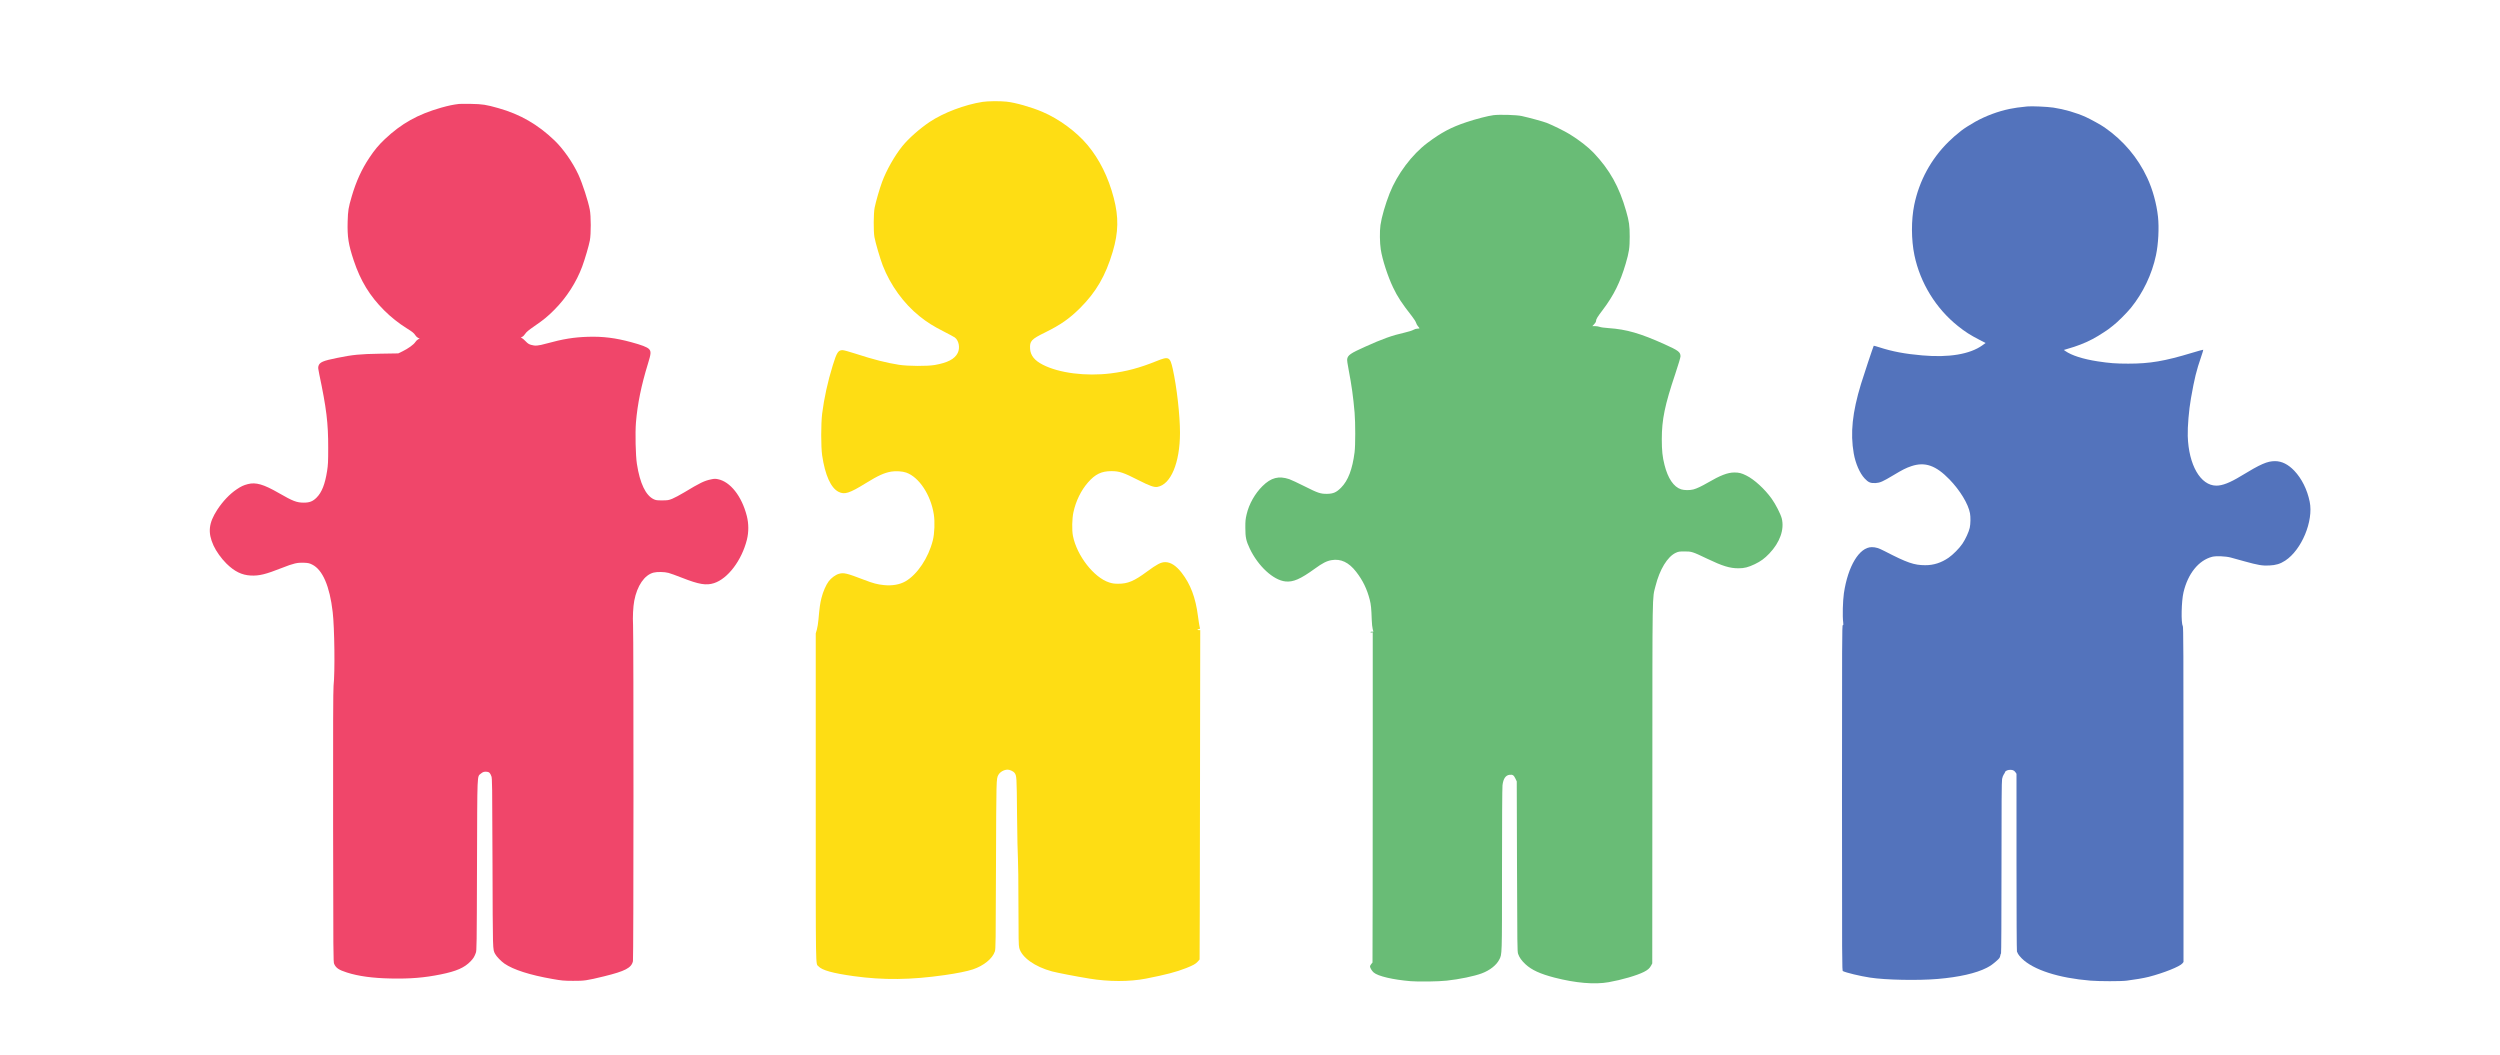 <?xml version='1.0' encoding='utf-8'?>
<svg xmlns="http://www.w3.org/2000/svg" version="1.0" width="5000pt" height="2109pt" viewBox="0 0 5000 2109" preserveAspectRatio="xMidYMid meet" id="svg12">  <defs id="defs16"/> <g transform="matrix(0.1,0,0,-0.1,0,2123.286)" id="g10" style="fill:#000000;stroke:none"> <path d="m 19650,19195 c -357,-56 -780,-216 -1057,-401 -199,-134 -423,-331 -546,-484 -155,-192 -320,-484 -406,-718 -50,-135 -124,-393 -148,-511 -23,-110 -25,-477 -4,-591 20,-113 116,-438 166,-567 154,-395 420,-762 735,-1014 147,-119 278,-201 485,-306 104,-53 204,-107 222,-120 81,-62 108,-208 57,-310 -60,-121 -202,-195 -459,-240 -152,-26 -534,-24 -715,4 -255,40 -513,106 -872,223 -128,42 -233,70 -258,70 -86,0 -115,-46 -195,-305 -100,-322 -174,-661 -212,-965 -25,-204 -25,-665 0,-835 59,-396 174,-652 329,-729 120,-60 215,-30 550,177 242,149 361,203 503,228 90,15 225,7 300,-20 256,-91 490,-444 551,-834 24,-148 15,-386 -20,-523 -87,-348 -310,-681 -547,-818 -114,-65 -266,-92 -430,-75 -130,13 -218,36 -396,105 -352,135 -409,148 -506,120 -66,-19 -152,-82 -203,-149 -54,-73 -113,-206 -144,-331 -28,-110 -39,-189 -61,-436 -6,-69 -20,-159 -32,-200 l -22,-75 V 5285 c 0,-3564 -4,-3315 54,-3378 71,-79 288,-139 706,-197 595,-82 1143,-76 1818,21 242,34 453,77 564,114 217,73 392,215 440,358 17,49 18,166 23,1732 6,1729 6,1720 45,1795 32,63 114,110 190,110 40,0 115,-35 134,-62 45,-63 45,-55 52,-848 4,-415 12,-809 18,-875 5,-66 10,-480 10,-920 1,-682 3,-810 16,-860 49,-190 309,-376 655,-470 107,-28 472,-99 748,-144 384,-64 804,-64 1128,-1 403,79 609,133 807,211 143,57 189,83 230,128 20,23 38,42 39,44 2,1 5,1484 8,3295 l 5,3292 h -27 c -16,0 -28,5 -28,10 0,6 11,10 25,10 27,0 30,9 16,57 -5,18 -19,108 -31,200 -48,375 -149,641 -327,871 -111,142 -219,212 -328,212 -86,0 -164,-41 -365,-189 -256,-190 -385,-244 -575,-243 -80,0 -117,5 -182,26 -305,98 -646,536 -724,931 -23,114 -18,349 10,474 49,226 153,437 291,595 145,166 270,226 468,226 159,0 240,-27 542,-181 224,-114 314,-146 379,-134 268,47 450,483 451,1080 0,353 -64,917 -145,1281 -55,242 -79,254 -324,155 -337,-136 -603,-207 -915,-246 -500,-62 -1034,6 -1359,173 -166,84 -246,185 -255,317 -10,157 23,193 303,330 306,151 484,275 696,486 321,320 511,647 653,1125 116,389 122,694 21,1079 -108,414 -285,770 -523,1056 -224,267 -569,522 -902,664 -225,96 -542,186 -722,205 -135,14 -374,11 -478,-5 z" id="path2" style="fill:#fedd14;fill-opacity:1"/> <path d="m 9180,19154 c -118,-14 -204,-32 -355,-74 -467,-133 -797,-317 -1127,-629 -124,-117 -208,-218 -313,-376 -152,-228 -263,-472 -350,-769 -68,-232 -75,-278 -82,-506 -8,-309 15,-455 122,-778 136,-407 320,-709 609,-997 133,-133 293,-260 446,-355 118,-74 149,-98 177,-143 13,-21 38,-44 55,-52 l 32,-13 -32,-16 c -18,-9 -43,-34 -57,-56 -31,-49 -142,-129 -255,-184 l -85,-41 -365,-6 c -404,-7 -539,-20 -855,-84 -287,-58 -353,-86 -376,-163 -9,-31 -6,-58 16,-162 144,-684 180,-974 179,-1475 0,-278 -3,-339 -22,-462 -41,-263 -106,-429 -211,-533 -74,-74 -139,-100 -254,-100 -142,0 -216,28 -501,192 -303,175 -460,220 -618,179 -86,-22 -136,-45 -223,-104 -140,-93 -279,-240 -389,-408 -174,-269 -194,-456 -75,-718 52,-114 156,-260 259,-361 160,-157 306,-229 486,-238 168,-8 297,24 624,153 230,91 309,109 441,103 85,-4 107,-9 163,-37 208,-102 351,-433 410,-950 37,-317 47,-1206 17,-1476 -8,-72 -11,-870 -9,-2810 3,-2587 4,-2712 21,-2750 37,-83 94,-121 257,-173 228,-73 514,-112 875,-119 392,-8 670,15 1001,82 315,64 472,133 597,263 57,61 73,87 103,167 18,48 19,123 24,1750 6,1901 1,1768 75,1834 42,36 72,45 126,38 45,-6 60,-21 86,-87 17,-42 18,-145 23,-1740 6,-1801 3,-1718 52,-1815 27,-52 120,-148 188,-195 181,-123 506,-227 956,-306 193,-34 225,-37 414,-38 229,-1 270,5 620,90 424,104 549,169 579,304 13,54 14,6497 2,6720 -9,163 1,364 24,488 57,301 205,517 387,563 70,18 217,16 298,-6 36,-9 157,-53 269,-97 340,-134 485,-158 641,-108 277,89 554,455 658,869 38,153 37,322 -2,475 -101,397 -331,687 -581,736 -49,9 -73,9 -131,-4 -138,-28 -221,-69 -538,-260 -88,-53 -196,-110 -240,-128 -75,-30 -90,-32 -201,-33 -103,0 -127,3 -168,22 -162,75 -279,318 -339,708 -26,168 -36,619 -19,828 31,373 107,745 240,1176 63,202 66,248 19,295 -39,38 -142,78 -356,136 -313,85 -564,116 -862,107 -283,-9 -496,-43 -835,-136 -162,-45 -222,-50 -305,-25 -41,12 -66,28 -104,68 -28,29 -62,59 -76,66 l -24,13 29,14 c 17,8 44,35 60,61 23,35 65,70 176,147 195,134 272,197 409,335 244,246 437,548 554,862 54,146 134,418 153,521 25,133 24,486 -1,617 -35,180 -146,521 -228,700 -113,245 -302,515 -480,686 -332,318 -684,521 -1120,644 -247,70 -319,81 -548,85 -113,2 -221,1 -240,-1 z" id="path4" style="fill:#f0466a;fill-opacity:1"/> <path d="m 40545,19104 c -173,-18 -248,-28 -350,-49 -236,-49 -478,-139 -690,-257 -95,-53 -232,-140 -272,-173 -7,-5 -18,-15 -25,-20 -104,-83 -148,-122 -232,-203 -354,-347 -591,-782 -691,-1267 -62,-304 -61,-698 4,-1009 116,-553 430,-1064 871,-1415 143,-114 245,-180 434,-277 l 118,-61 -65,-47 c -249,-178 -668,-248 -1202,-201 -347,30 -600,78 -858,162 -60,19 -110,33 -112,31 -7,-8 -211,-618 -255,-765 -173,-569 -216,-981 -145,-1389 36,-202 120,-395 218,-500 74,-80 119,-98 221,-92 89,6 141,29 351,155 190,114 254,146 363,183 273,91 490,15 763,-267 209,-216 374,-487 409,-675 14,-74 12,-213 -5,-291 -17,-80 -85,-228 -146,-318 -61,-91 -188,-219 -276,-280 -146,-101 -301,-151 -468,-150 -222,0 -361,48 -810,280 -122,63 -180,81 -259,81 -249,0 -478,-380 -558,-923 -22,-151 -30,-466 -14,-579 6,-49 5,-58 -8,-58 -15,0 -16,-320 -16,-3455 0,-3325 1,-3455 18,-3464 59,-31 344,-100 542,-130 307,-48 963,-61 1355,-27 427,36 768,114 980,223 77,40 124,73 207,148 46,41 57,58 63,92 4,24 11,45 16,49 5,3 9,695 9,1716 0,1275 3,1727 12,1772 6,34 22,75 35,93 13,17 23,36 23,41 0,18 36,40 75,46 63,9 107,-5 132,-43 l 23,-34 V 3988 c 0,-1003 4,-1776 9,-1786 5,-9 15,-30 22,-47 8,-16 40,-56 73,-89 231,-230 739,-394 1377,-446 176,-14 610,-15 724,0 161,20 338,50 440,76 296,76 625,207 674,270 l 21,27 v 3349 c 0,2879 -2,3352 -14,3371 -37,57 -28,497 14,673 88,375 303,641 573,711 79,20 270,12 372,-15 39,-10 162,-45 275,-76 271,-75 357,-90 495,-83 134,6 219,32 319,97 329,215 569,794 490,1178 -50,244 -158,461 -308,620 -121,127 -250,192 -385,192 -156,0 -285,-56 -686,-300 -215,-131 -367,-190 -487,-190 -318,0 -556,414 -573,993 -5,191 23,519 64,753 73,411 106,545 206,838 25,71 43,132 40,134 -3,3 -103,-25 -222,-61 -551,-167 -842,-217 -1278,-217 -248,0 -377,10 -612,46 -292,45 -523,119 -647,207 l -29,21 24,7 c 166,49 219,66 309,101 166,64 308,139 470,247 89,59 92,61 126,89 12,9 36,28 54,42 85,64 268,246 357,354 243,299 422,672 503,1056 47,222 64,542 40,768 -28,260 -107,548 -215,778 -189,406 -478,747 -853,1008 -73,51 -280,165 -377,209 -197,88 -429,155 -648,188 -126,18 -434,32 -522,23 z" id="path6" style="fill:#5373bc;fill-opacity:1"/> <path d="m 29867,18929 c -102,-12 -353,-77 -537,-139 -307,-102 -502,-206 -780,-414 -310,-232 -606,-626 -758,-1011 -85,-216 -161,-478 -183,-635 -17,-121 -14,-355 6,-484 30,-201 141,-542 246,-761 92,-193 172,-314 383,-584 37,-46 71,-102 78,-125 6,-22 24,-55 40,-71 15,-17 28,-34 28,-38 0,-4 -18,-7 -41,-7 -25,0 -56,-9 -83,-25 -24,-14 -98,-37 -176,-55 -247,-55 -441,-125 -795,-285 -284,-128 -336,-164 -351,-241 -4,-24 5,-97 30,-223 59,-308 90,-529 118,-851 17,-197 17,-657 0,-790 -44,-344 -129,-568 -271,-711 -94,-94 -154,-120 -276,-123 -133,-2 -187,16 -452,150 -134,67 -272,132 -308,144 -211,70 -363,31 -536,-140 -150,-148 -269,-359 -316,-562 -23,-98 -27,-135 -26,-273 0,-188 15,-259 88,-413 167,-352 472,-633 714,-658 154,-17 300,47 586,254 153,112 240,156 336,172 186,32 346,-44 492,-233 134,-172 217,-345 272,-559 25,-99 32,-170 40,-403 2,-71 11,-154 19,-182 l 14,-53 h -29 c -16,0 -29,-5 -29,-11 0,-6 10,-9 23,-7 l 22,4 V 6526 c 0,-1134 -1,-2620 -2,-3303 l -3,-1241 -25,-30 c -14,-17 -25,-37 -25,-46 0,-29 38,-92 74,-123 84,-74 383,-144 741,-174 155,-13 556,-7 720,11 252,27 551,89 702,146 160,60 292,164 347,273 58,113 56,47 56,1796 0,941 4,1644 10,1692 15,132 62,201 143,210 60,7 84,-9 115,-75 l 27,-57 5,-1700 c 5,-1573 6,-1704 22,-1750 25,-72 70,-135 147,-207 124,-115 294,-193 583,-268 420,-108 800,-141 1081,-91 261,46 567,135 706,206 78,40 113,71 144,128 l 22,42 2,3602 c 1,3975 -3,3678 63,3945 83,331 239,588 406,665 53,24 70,27 174,27 141,1 162,-6 450,-144 311,-149 458,-194 630,-193 118,0 194,20 325,82 119,57 197,114 292,214 212,223 303,481 248,701 -22,87 -123,285 -202,395 -140,195 -348,385 -506,463 -98,49 -148,61 -242,61 -132,-1 -280,-58 -530,-204 -125,-72 -219,-117 -287,-135 -71,-19 -184,-18 -246,2 -148,48 -264,218 -332,489 -41,161 -54,285 -54,515 0,392 60,682 270,1306 61,183 104,327 104,350 0,85 -42,117 -320,242 -481,217 -761,298 -1113,322 -87,6 -162,16 -183,25 -20,8 -62,15 -92,15 h -56 l 37,38 c 22,23 37,48 37,63 0,36 27,82 137,226 219,290 347,549 457,923 68,233 80,312 80,540 0,220 -12,305 -71,510 -139,488 -329,827 -650,1166 -108,114 -297,261 -479,372 -102,63 -336,178 -456,226 -71,28 -353,105 -503,138 -105,23 -439,33 -568,17 z" id="path8" style="fill:#69bc76;fill-opacity:1"/> </g> </svg>